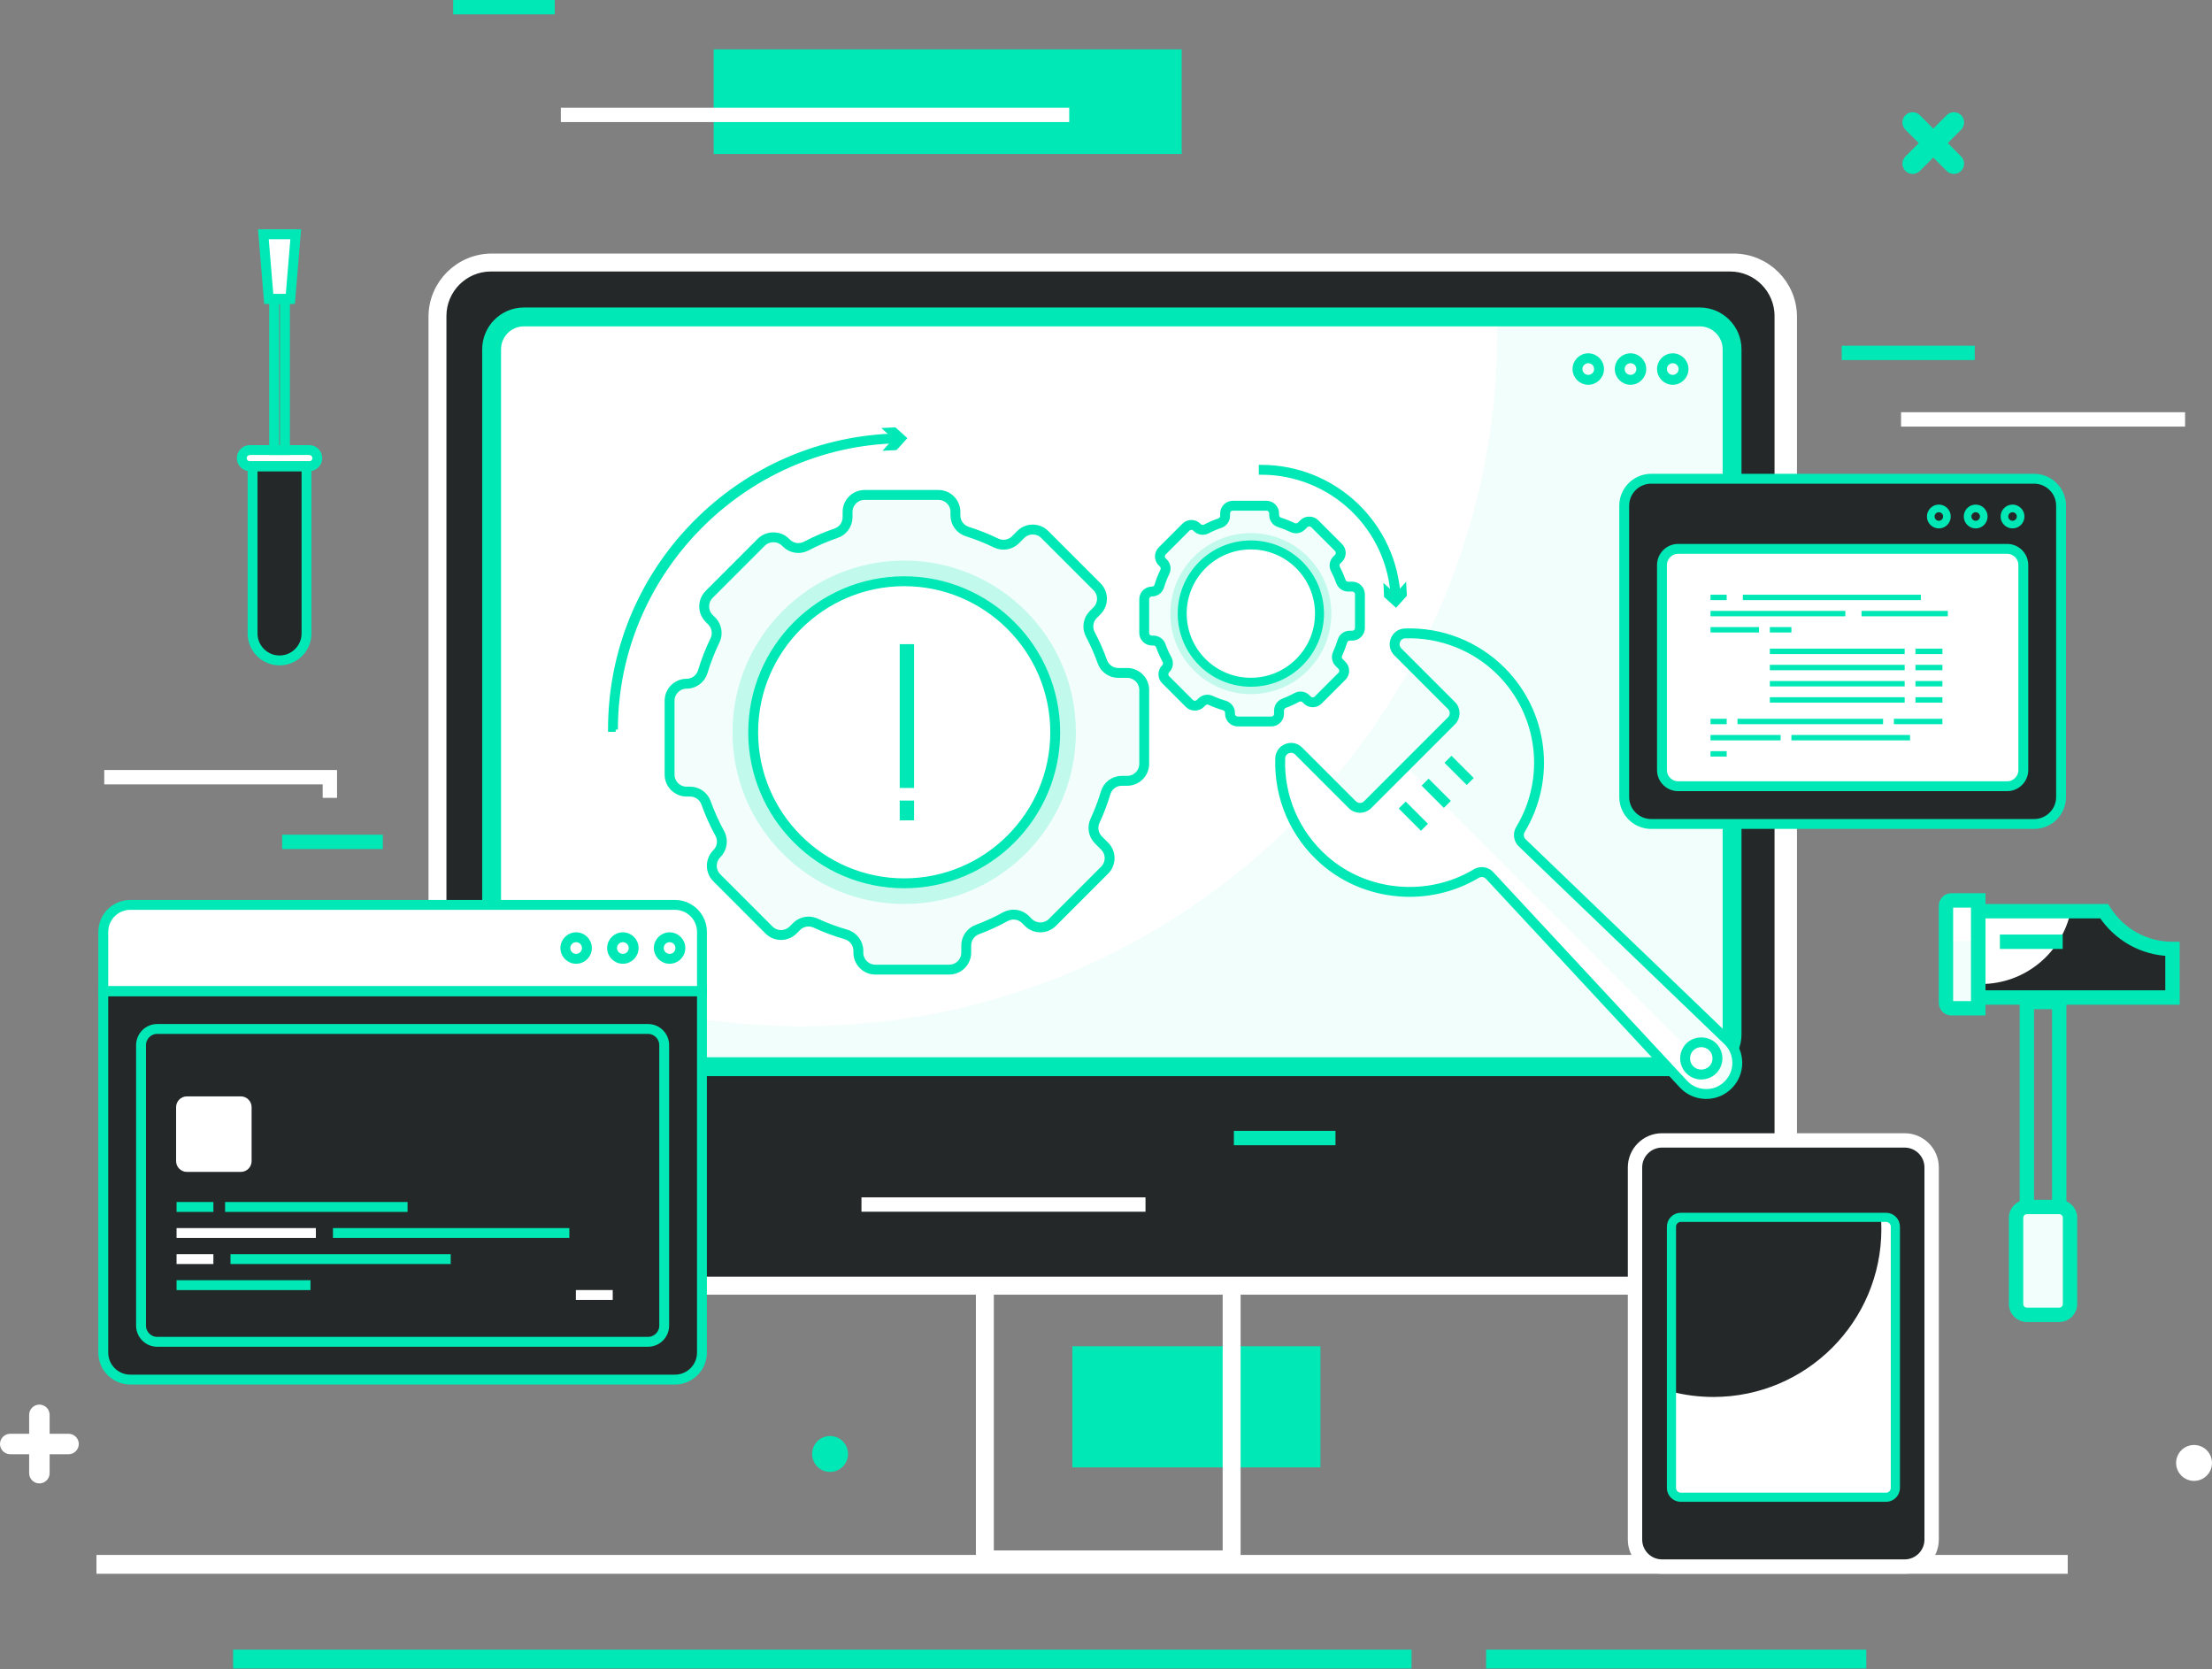 <?xml version="1.0" encoding="UTF-8"?>
<svg width="493px" height="372px" viewBox="0 0 493 372" version="1.1" xmlns="http://www.w3.org/2000/svg" xmlns:xlink="http://www.w3.org/1999/xlink">
    <rect x="0" y="0" width="493" height="372" fill="#808080" stroke="none"/>
    <!-- Generator: Sketch 57.1 (83088) - https://sketch.com -->
    <title>visual-maintain</title>
    <defs>
		<style>

        @keyframes spin1 {
            from {
                transform: rotate(0deg);
                transform-origin: 41% 43.5%;
            }
            to {
                transform: rotate(360deg);
                transform-origin: 41% 43.5%;
            }
        }
        .spin1 {
            animation-name: spin1;
            animation-duration: 5s;
            animation-iteration-count: infinite;
            animation-timing-function: linear;
        }
        @keyframes spin2 {
            from {
                transform: rotate(0deg);
                transform-origin: 56.5% 36.5%;
            }
            to {
                transform: rotate(-360deg);
                transform-origin: 56.5% 36.5%;
            }
        }
        .spin2 {
            animation-name: spin2;
            animation-duration: 5s;
            animation-iteration-count: infinite;
            animation-timing-function: linear;
        }
        @keyframes iconPC {
            0% {
                transform: translate(-10px,-10px);
            }
            50% {
                transform: translate(-10px,10px);
            }
            100% {
                transform: translate(-10px,-10px);
            }
        }
        .iconPC {
            animation-name: iconPC;
            animation-iteration-count: infinite;
            animation-duration: 5s;
        }

        @keyframes cl_red {
            0% {
                transform: translateX(10px) rotateY(0deg);
            }
            50% {
                transform: translateX(10px) rotateY(40deg);
            }
            100% {
                transform: translateX(10px) rotateY(0deg);
            }
        }
        @keyframes cl_green {
            0% {
                transform: translateX(10px) rotateY(0deg);
            }
            50% {
                transform: translateX(10px) rotateY(40deg);
            }
            100% {
                transform: translateX(10px) rotateY(0deg);
            }
        }
        @keyframes cl_blue {
            0% {
                transform: translateX(10px) rotateY(0deg);
            }
            50% {
                transform: translateX(10px) rotateY(40deg);
            }
            100% {
                transform: translateX(10px) rotateY(0deg);
            }
        }
        .code_ani .cls-23 {
            transform: translateX(10px) rotateY(0deg);
            animation-name: cl_red;
            animation-iteration-count: infinite;
            animation-duration: 8s;
        }
        .code_ani .cls-26 {
            transform: translateX(10px) rotateY(0deg);
            animation-name: cl_green;
            animation-iteration-count: infinite;
            animation-duration: 8s;
            animation-delay: 1.5s;
        }
        .code_ani .cls-20 {
            transform: translateX(10px) rotateY(0deg);
            animation-name: cl_blue;
            animation-iteration-count: infinite;
            animation-duration: 8s;
            animation-delay: 2.5s;
        }

        @keyframes cl_13 {
            0% {
                transform: translateX(15px) rotateY(-10deg);
            }
            50% {
                transform: translateX(15px) rotateY(20deg);
            }
            100% {
                transform: translateX(15px) rotateY(-10deg);
            }
        }
        @keyframes cl_16 {
            0% {
                transform: rotateY(-10deg);
            }
            50% {
                transform: rotateY(10deg);
            }
            100% {
                transform: rotateY(-10deg);
            }
        }
        @keyframes cl_10 {
            0% {
                transform: translateX(15px) rotateY(-10deg);
            }
            50% {
                transform: translateX(15px) rotateY(20deg);
            }
            100% {
                transform: translateX(15px) rotateY(-10deg);
            }
        }
        .code_ani .cls-13 {
            transform: translateX(15px) rotateY(-10deg);
            animation-name: cl_13;
            animation-iteration-count: infinite;
            animation-duration: 8s;
        }
        .code_ani .cls-16 {
            transform: rotateY(-10deg);
            animation-name: cl_16;
            animation-iteration-count: infinite;
            animation-duration: 8s;
            animation-delay: 1.5s;
        }
        .code_ani .cls-10 {
            transform: translateX(15px) rotateY(-10deg);
            animation-name: cl_10;
            animation-iteration-count: infinite;
            animation-duration: 8s;
            animation-delay: 2.5s;
        }
        @keyframes TomoPlus1 {
            0% {
                transform: translate(10px,20px);
            }
            50% {
                transform: translate(50px,0px);
            }
            100% {
                transform: translate(10px,20px);
            }
        }
        .plus1 {
            animation-name: TomoPlus1;
            animation-iteration-count: infinite;
            animation-duration: 6s;
        }
        @keyframes LeftToRight {
            0% {
                transform: translateX(-50px);
            }
            50% {
                transform: translateX(0px);
            }
            100% {
                transform: translateX(-50px);
            }
        }
        .left-to-right {
            animation-name: LeftToRight;
            animation-iteration-count: infinite;
            animation-duration: 4s;
        }
        .left-to-right2 {
            animation-name: LeftToRight;
            animation-iteration-count: infinite;
            animation-duration: 6s;
        }
        @keyframes RightToLeft {
            0% {
                transform: translateX(50px);
            }
            50% {
                transform: translateX(0px);
            }
            100% {
                transform: translateX(50px);
            }
        }
        .right-to-left {
            animation-name: RightToLeft;
            animation-iteration-count: infinite;
            animation-duration: 5s;
        }
    </style>
    </defs>
    <g id="Page-1" stroke="none" stroke-width="1" fill="none" fill-rule="evenodd">
        <g id="Maintenance-Copy" transform="translate(-824, -237)">
            <g id="visual-maintain" transform="translate(824, 238)">
                <polygon id="Clip-8" points="11 356.309 481 356.309 481 57 11 57"></polygon>
                <g class="left-to-right2">
                    <polygon id="Fill-9" fill="#00E8B5" points="239 326 294.294 326 294.294 299 239 299"></polygon>
                </g>
                <path d="M220,346 L274,346 L274,286 L220,286 L220,346 Z M219,347 L275,347 L275,285 L219,285 L219,347 Z" id="Fill-13" stroke="#FFFFFF" stroke-width="3" fill="#FFFFFF"></path>
                <path d="M386.038,285.99 L109.568,285.99 C102.957,285.99 97.547,280.581 97.547,273.969 L97.547,69.621 C97.547,63.01 102.957,57.601 109.568,57.601 L386.038,57.601 C392.65,57.601 398.059,63.01 398.059,69.621 L398.059,273.969 C398.059,280.581 392.65,285.99 386.038,285.99" id="Fill-1" fill="#242828"></path>
                <path d="M109.568,229.494 L109.568,76.834 C109.568,72.851 112.798,69.621 116.78,69.621 L378.826,69.621 C382.808,69.621 386.038,72.851 386.038,76.834 L386.038,229.494 C386.038,233.476 382.808,236.706 378.826,236.706 L116.78,236.706 C112.798,236.706 109.568,233.476 109.568,229.494" id="Fill-3" fill="#F2FEFB"></path>
                <path d="M109.568,76.834 L109.568,211.459 C130.379,221.841 153.848,227.691 178.685,227.691 C264.325,227.691 333.749,158.266 333.749,72.627 C333.749,71.622 333.73,70.622 333.712,69.621 L116.78,69.621 C112.798,69.621 109.568,72.851 109.568,76.834" id="Fill-5" fill="#FFFFFF"></path>
                <polygon id="Fill-10" stroke="#FFFFFF" stroke-width="3" fill="#FFFFFF" points="23 348.202 459.343 348.202 459.343 347 23 347"></polygon>
                <path d="M109.408,58 C103.118,58 98,63.119 98,69.41 L98,273.59 C98,279.881 103.118,285 109.408,285 L385.592,285 C391.882,285 397,279.881 397,273.59 L397,69.41 C397,63.119 391.882,58 385.592,58 L109.408,58 Z M386.367,286 L109.633,286 C102.667,286 97,280.353 97,273.411 L97,69.589 C97,62.647 102.667,57 109.633,57 L386.367,57 C393.333,57 399,62.647 399,69.589 L399,273.411 C399,280.353 393.333,286 386.367,286 L386.367,286 Z" id="Fill-11" stroke="#FFFFFF" stroke-width="3" fill="#FFFFFF"></path>
                <path d="M116.78,70.223 C113.135,70.223 110.169,73.188 110.169,76.834 L110.169,229.494 C110.169,233.138 113.135,236.105 116.78,236.105 L378.826,236.105 C382.471,236.105 385.437,233.138 385.437,229.494 L385.437,76.834 C385.437,73.188 382.471,70.223 378.826,70.223 L116.78,70.223 Z M378.826,237.307 L116.78,237.307 C112.472,237.307 108.967,233.802 108.967,229.494 L108.967,76.834 C108.967,72.526 112.472,69.02 116.78,69.02 L378.826,69.02 C383.134,69.02 386.639,72.526 386.639,76.834 L386.639,229.494 C386.639,233.802 383.134,237.307 378.826,237.307 L378.826,237.307 Z" id="Fill-12" stroke="#00E8B5" stroke-width="3" fill="#00E8B5"></path>
                <g class="spin1">
                    <path d="M255.015,169.212 L255.015,152.742 C255.015,150.652 253.32,148.957 251.23,148.957 L249.238,148.957 C247.65,148.957 246.226,147.966 245.693,146.471 C244.94,144.355 244.038,142.312 243.003,140.35 C242.232,138.888 242.507,137.097 243.674,135.929 L244.497,135.107 C245.975,133.628 245.975,131.231 244.497,129.753 L232.852,118.107 C231.372,116.629 228.977,116.629 227.497,118.107 L226.324,119.282 C225.181,120.425 223.444,120.706 221.99,120.001 C219.941,119.003 217.807,118.151 215.604,117.457 C214.024,116.961 212.944,115.509 212.944,113.852 L212.944,113.074 C212.944,110.984 211.249,109.289 209.158,109.289 L192.688,109.289 C190.598,109.289 188.903,110.984 188.903,113.074 L188.903,114.254 C188.903,115.872 187.873,117.303 186.341,117.826 C184.043,118.61 181.824,119.565 179.702,120.681 C178.232,121.454 176.438,121.192 175.263,120.017 L175.053,119.807 C173.574,118.329 171.177,118.329 169.699,119.807 L158.054,131.454 C156.575,132.931 156.575,135.329 158.054,136.806 L158.629,137.383 C159.769,138.522 160.057,140.255 159.352,141.703 C158.271,143.93 157.36,146.254 156.636,148.661 C156.157,150.261 154.691,151.361 153.021,151.361 C150.93,151.361 149.235,153.056 149.235,155.146 L149.235,171.616 C149.235,173.707 150.93,175.402 153.021,175.402 L153.809,175.402 C155.405,175.402 156.826,176.404 157.362,177.908 C158.204,180.27 159.228,182.544 160.42,184.714 C161.232,186.192 160.982,188.022 159.789,189.214 L159.753,189.252 C158.276,190.73 158.276,193.127 159.753,194.606 L171.399,206.251 C172.878,207.728 175.274,207.728 176.753,206.251 L177.54,205.465 C178.661,204.342 180.361,204.044 181.8,204.712 C183.967,205.717 186.223,206.56 188.554,207.228 C190.179,207.695 191.307,209.171 191.307,210.861 L191.307,211.284 C191.307,213.374 193.002,215.069 195.092,215.069 L211.563,215.069 C213.653,215.069 215.348,213.374 215.348,211.284 L215.348,209.685 C215.348,208.106 216.332,206.697 217.814,206.146 C219.973,205.345 222.054,204.388 224.049,203.29 C225.532,202.475 227.366,202.719 228.562,203.915 L229.198,204.551 C230.676,206.029 233.072,206.029 234.552,204.551 L246.197,192.905 C247.676,191.426 247.676,189.029 246.197,187.552 L244.809,186.164 C243.693,185.047 243.382,183.357 244.047,181.926 C244.979,179.917 245.773,177.831 246.418,175.679 C246.894,174.085 248.363,172.998 250.028,172.998 L251.23,172.998 C253.32,172.998 255.015,171.303 255.015,169.212" id="Fill-14" fill="#00E8B5" opacity="0.05"></path>
                    <path d="M163.261,162.179 C163.261,141.047 180.392,123.916 201.524,123.916 C222.657,123.916 239.788,141.047 239.788,162.179 C239.788,183.312 222.657,200.442 201.524,200.442 C180.392,200.442 163.261,183.312 163.261,162.179" id="Fill-15" fill="#C1F9EC"></path>
                    <path d="M167.867,162.179 C167.867,143.591 182.936,128.522 201.524,128.522 C220.113,128.522 235.182,143.591 235.182,162.179 C235.182,180.767 220.113,195.836 201.524,195.836 C182.936,195.836 167.867,180.767 167.867,162.179" id="Fill-16" fill="#FFFFFF"></path>
                    <path d="M201.524,129.123 C183.298,129.123 168.468,143.951 168.468,162.179 C168.468,180.407 183.298,195.235 201.524,195.235 C219.751,195.235 234.581,180.407 234.581,162.179 C234.581,143.951 219.751,129.123 201.524,129.123 M201.524,196.437 C182.634,196.437 167.266,181.069 167.266,162.179 C167.266,143.289 182.634,127.921 201.524,127.921 C220.414,127.921 235.783,143.289 235.783,162.179 C235.783,181.069 220.414,196.437 201.524,196.437" id="Fill-17" stroke="#00E8B5" fill="#00E8B5"></path>
                    <path d="M180.214,203.762 C180.838,203.762 181.465,203.893 182.053,204.167 C184.196,205.16 186.439,205.996 188.72,206.651 C190.597,207.189 191.909,208.92 191.909,210.86 L191.909,211.283 C191.909,213.04 193.337,214.468 195.093,214.468 L211.562,214.468 C213.318,214.468 214.747,213.04 214.747,211.283 L214.747,209.686 C214.747,207.867 215.895,206.218 217.605,205.583 C219.712,204.8 221.783,203.851 223.76,202.763 C225.497,201.809 227.598,202.103 228.987,203.489 L229.623,204.126 C230.866,205.368 232.884,205.368 234.127,204.126 L245.772,192.48 C247.014,191.238 247.014,189.217 245.772,187.977 L244.384,186.587 C243.092,185.295 242.737,183.319 243.502,181.673 C244.424,179.688 245.211,177.613 245.843,175.507 C246.398,173.646 248.08,172.396 250.027,172.396 L251.23,172.396 C252.986,172.396 254.415,170.968 254.415,169.212 L254.415,152.741 C254.415,150.986 252.986,149.557 251.23,149.557 L249.239,149.557 C247.395,149.557 245.742,148.397 245.128,146.671 C244.393,144.611 243.498,142.578 242.471,140.63 C241.573,138.927 241.886,136.868 243.249,135.504 L244.073,134.682 C245.313,133.44 245.313,131.42 244.073,130.178 L232.427,118.532 C231.184,117.291 229.165,117.292 227.922,118.532 L226.749,119.707 C225.428,121.024 223.408,121.357 221.728,120.541 C219.7,119.554 217.578,118.709 215.423,118.031 C213.581,117.451 212.343,115.771 212.343,113.852 L212.343,113.074 C212.343,111.319 210.914,109.89 209.158,109.89 L192.689,109.89 C190.932,109.89 189.504,111.319 189.504,113.074 L189.504,114.253 C189.504,116.125 188.311,117.79 186.535,118.394 C184.282,119.163 182.077,120.112 179.982,121.213 C178.271,122.114 176.203,121.807 174.838,120.442 L174.628,120.232 C173.426,119.028 171.326,119.029 170.124,120.232 L158.478,131.879 C157.237,133.119 157.237,135.14 158.478,136.382 L159.054,136.957 C160.372,138.276 160.708,140.288 159.893,141.966 C158.82,144.173 157.918,146.485 157.211,148.835 C156.65,150.705 154.966,151.961 153.021,151.961 C151.265,151.961 149.837,153.391 149.837,155.145 L149.837,171.616 C149.837,173.372 151.265,174.8 153.021,174.8 L153.808,174.8 C155.654,174.8 157.309,175.969 157.928,177.707 C158.751,180.015 159.766,182.276 160.947,184.425 C161.883,186.128 161.582,188.273 160.214,189.639 C158.938,190.917 158.938,192.939 160.178,194.18 L171.825,205.826 C173.068,207.067 175.087,207.064 176.329,205.826 L177.115,205.039 C177.95,204.203 179.075,203.762 180.214,203.762 M211.562,215.67 L195.093,215.67 C192.673,215.67 190.706,213.703 190.706,211.283 L190.706,210.86 C190.706,209.453 189.753,208.197 188.389,207.806 C186.049,207.135 183.745,206.277 181.547,205.256 C180.339,204.699 178.901,204.951 177.965,205.889 L177.179,206.676 C175.469,208.385 172.685,208.385 170.974,206.676 L159.328,195.029 C157.619,193.319 157.619,190.537 159.328,188.827 C160.372,187.782 160.584,186.262 159.893,185.004 C158.683,182.799 157.641,180.479 156.797,178.111 C156.347,176.85 155.146,176.002 153.808,176.002 L153.021,176.002 C150.601,176.002 148.635,174.036 148.635,171.616 L148.635,155.145 C148.635,152.727 150.601,150.759 153.021,150.759 C154.432,150.759 155.652,149.847 156.061,148.489 C156.786,146.077 157.712,143.706 158.813,141.441 C159.404,140.223 159.16,138.763 158.204,137.807 L157.629,137.231 C155.918,135.521 155.918,132.739 157.629,131.029 L169.274,119.382 C170.932,117.725 173.82,117.725 175.478,119.382 L175.688,119.593 C176.677,120.581 178.175,120.805 179.423,120.149 C181.572,119.019 183.836,118.046 186.148,117.257 C187.436,116.817 188.302,115.61 188.302,114.253 L188.302,113.074 C188.302,110.655 190.269,108.688 192.689,108.688 L209.158,108.688 C211.578,108.688 213.545,110.655 213.545,113.074 L213.545,113.852 C213.545,115.244 214.446,116.462 215.785,116.884 C217.997,117.58 220.172,118.447 222.254,119.459 C223.478,120.053 224.942,119.813 225.899,118.857 L227.072,117.683 C228.781,115.972 231.565,115.972 233.277,117.683 L244.922,129.328 C246.632,131.038 246.632,133.821 244.922,135.532 L244.099,136.354 C243.111,137.343 242.884,138.836 243.535,140.069 C244.589,142.067 245.505,144.153 246.259,146.267 C246.704,147.516 247.902,148.355 249.239,148.355 L251.23,148.355 C253.649,148.355 255.617,150.323 255.617,152.741 L255.617,169.212 C255.617,171.632 253.649,173.598 251.23,173.598 L250.027,173.598 C248.615,173.598 247.397,174.504 246.995,175.852 C246.347,178.013 245.539,180.142 244.592,182.178 C244.039,183.371 244.297,184.801 245.234,185.738 L246.622,187.127 C248.333,188.836 248.333,191.619 246.622,193.33 L234.977,204.976 C233.267,206.686 230.482,206.686 228.773,204.976 L228.137,204.339 C227.128,203.332 225.602,203.12 224.34,203.818 C222.311,204.934 220.185,205.907 218.023,206.71 C216.782,207.171 215.949,208.367 215.949,209.686 L215.949,211.283 C215.949,213.703 213.982,215.67 211.562,215.67" id="Fill-18" stroke="#00E8B5" fill="#00E8B5"></path>
                </g>
                <g class="spin2">
                    <path d="M303.097,138.931 L303.097,131.444 C303.097,130.494 302.327,129.723 301.376,129.723 L300.471,129.723 C299.749,129.723 299.103,129.274 298.86,128.594 C298.517,127.633 298.109,126.704 297.637,125.812 C297.286,125.147 297.412,124.333 297.943,123.802 L298.315,123.428 C298.989,122.756 298.989,121.667 298.315,120.995 L293.023,115.702 C292.351,115.03 291.261,115.03 290.59,115.702 L290.055,116.235 C289.536,116.755 288.747,116.883 288.086,116.562 C287.154,116.109 286.186,115.721 285.183,115.406 C284.464,115.18 283.974,114.52 283.974,113.767 L283.974,113.413 C283.974,112.463 283.203,111.693 282.253,111.693 L274.767,111.693 C273.817,111.693 273.046,112.463 273.046,113.413 L273.046,113.95 C273.046,114.685 272.577,115.336 271.881,115.573 C270.837,115.93 269.828,116.365 268.864,116.871 C268.196,117.222 267.38,117.103 266.847,116.569 L266.751,116.474 C266.079,115.803 264.99,115.803 264.317,116.474 L259.023,121.768 C258.351,122.44 258.351,123.529 259.023,124.201 L259.286,124.463 C259.803,124.981 259.934,125.769 259.614,126.427 C259.122,127.438 258.708,128.496 258.38,129.59 C258.161,130.317 257.495,130.817 256.737,130.817 C255.786,130.817 255.015,131.587 255.015,132.537 L255.015,140.024 C255.015,140.975 255.786,141.744 256.737,141.744 L257.094,141.744 C257.82,141.744 258.465,142.201 258.709,142.883 C259.091,143.958 259.557,144.992 260.099,145.977 C260.468,146.649 260.355,147.481 259.813,148.022 L259.797,148.04 C259.124,148.712 259.124,149.801 259.797,150.473 L265.09,155.767 C265.762,156.439 266.852,156.439 267.523,155.767 L267.881,155.409 C268.391,154.899 269.163,154.763 269.817,155.067 C270.803,155.524 271.827,155.908 272.887,156.211 C273.627,156.423 274.139,157.093 274.139,157.862 L274.139,158.054 C274.139,159.005 274.909,159.775 275.86,159.775 L283.345,159.775 C284.296,159.775 285.066,159.005 285.066,158.054 L285.066,157.328 C285.066,156.61 285.514,155.97 286.188,155.719 C287.169,155.356 288.115,154.92 289.021,154.421 C289.696,154.05 290.53,154.161 291.073,154.706 L291.362,154.994 C292.034,155.666 293.123,155.666 293.796,154.994 L299.09,149.7 C299.762,149.028 299.762,147.939 299.09,147.267 L298.458,146.636 C297.951,146.129 297.809,145.36 298.112,144.711 C298.535,143.797 298.896,142.849 299.189,141.87 C299.407,141.146 300.073,140.651 300.83,140.651 L301.376,140.651 C302.327,140.651 303.097,139.882 303.097,138.931" id="Fill-19" fill="#F2FEFB"></path>
                    <path d="M260.845,135.734 C260.845,125.827 268.876,117.796 278.783,117.796 C288.69,117.796 296.721,125.827 296.721,135.734 C296.721,145.641 288.69,153.672 278.783,153.672 C268.876,153.672 260.845,145.641 260.845,135.734" id="Fill-20" fill="#C1F9EC"></path>
                    <path d="M263.485,135.734 C263.485,127.285 270.333,120.434 278.783,120.434 C287.232,120.434 294.082,127.285 294.082,135.734 C294.082,144.183 287.232,151.034 278.783,151.034 C270.333,151.034 263.485,144.183 263.485,135.734" id="Fill-21" stroke="#00E8B5" stroke-width="2" fill="#FFFFFF"></path>
                    <path d="M278.783,121.036 C270.679,121.036 264.085,127.63 264.085,135.734 C264.085,143.838 270.679,150.431 278.783,150.431 C286.887,150.431 293.481,143.838 293.481,135.734 C293.481,127.63 286.887,121.036 278.783,121.036 M278.783,151.633 C270.016,151.633 262.883,144.502 262.883,135.734 C262.883,126.967 270.016,119.834 278.783,119.834 C287.551,119.834 294.683,126.967 294.683,135.734 C294.683,144.502 287.551,151.633 278.783,151.633" id="Fill-22" fill="#00E8B5"></path>
                    <path d="M269.097,154.308 C269.426,154.308 269.759,154.377 270.071,154.522 C271.031,154.968 272.035,155.341 273.053,155.634 C274.046,155.917 274.739,156.834 274.739,157.862 L274.739,158.054 C274.739,158.672 275.242,159.174 275.86,159.174 L283.346,159.174 C283.963,159.174 284.465,158.672 284.465,158.054 L284.465,157.328 C284.465,156.366 285.073,155.493 285.979,155.156 C286.92,154.807 287.847,154.382 288.731,153.894 C289.635,153.398 290.772,153.556 291.498,154.28 L291.787,154.57 C292.223,155.006 292.934,155.006 293.37,154.569 L298.665,149.275 C299.1,148.838 299.101,148.128 298.665,147.693 L298.033,147.061 C297.348,146.375 297.16,145.328 297.568,144.456 C297.977,143.57 298.33,142.642 298.615,141.698 C298.909,140.713 299.8,140.05 300.83,140.05 L301.377,140.05 C301.993,140.05 302.496,139.549 302.496,138.931 L302.496,131.444 C302.496,130.827 301.993,130.324 301.377,130.324 L300.472,130.324 C299.496,130.324 298.621,129.71 298.294,128.795 C297.965,127.873 297.566,126.964 297.106,126.092 C296.629,125.191 296.795,124.099 297.518,123.378 L297.891,123.004 C298.102,122.791 298.22,122.51 298.22,122.212 C298.22,121.913 298.102,121.631 297.891,121.42 L292.598,116.126 C292.175,115.704 291.437,115.704 291.014,116.126 L290.48,116.661 C289.783,117.358 288.716,117.537 287.823,117.102 C286.916,116.661 285.967,116.283 285.001,115.979 C284.028,115.672 283.373,114.783 283.373,113.767 L283.373,113.413 C283.373,112.796 282.87,112.294 282.252,112.294 L274.767,112.294 C274.149,112.294 273.647,112.796 273.647,113.413 L273.647,113.949 C273.647,114.941 273.016,115.822 272.076,116.143 C271.067,116.486 270.08,116.911 269.143,117.404 C268.236,117.88 267.144,117.716 266.421,116.995 L266.325,116.899 C265.886,116.461 265.176,116.464 264.742,116.899 L259.448,122.193 C259.012,122.629 259.011,123.339 259.448,123.776 L259.71,124.038 C260.407,124.735 260.587,125.8 260.156,126.689 C259.677,127.672 259.273,128.705 258.954,129.763 C258.657,130.752 257.767,131.418 256.736,131.418 C256.119,131.418 255.616,131.92 255.616,132.537 L255.616,140.024 C255.616,140.642 256.119,141.143 256.736,141.143 L257.095,141.143 C258.07,141.143 258.947,141.761 259.275,142.681 C259.645,143.719 260.1,144.731 260.626,145.688 C261.12,146.591 260.96,147.725 260.238,148.448 C260.01,148.676 259.893,148.957 259.893,149.257 C259.893,149.555 260.01,149.836 260.221,150.049 L265.515,155.341 C265.937,155.765 266.675,155.765 267.098,155.341 L267.456,154.983 C267.899,154.542 268.494,154.308 269.097,154.308 M283.346,160.376 L275.86,160.376 C274.58,160.376 273.537,159.335 273.537,158.054 L273.537,157.862 C273.537,157.368 273.202,156.927 272.722,156.789 C271.644,156.48 270.582,156.084 269.566,155.612 C269.143,155.416 268.637,155.505 268.306,155.834 L267.948,156.191 C267.072,157.069 265.543,157.069 264.664,156.191 L259.371,150.899 C258.933,150.46 258.691,149.877 258.691,149.257 C258.691,148.636 258.933,148.053 259.371,147.615 C259.742,147.244 259.815,146.71 259.572,146.266 C259.016,145.254 258.535,144.183 258.144,143.085 C257.985,142.643 257.563,142.345 257.095,142.345 L256.736,142.345 C255.455,142.345 254.414,141.304 254.414,140.024 L254.414,132.537 C254.414,131.257 255.455,130.216 256.736,130.216 C257.232,130.216 257.66,129.894 257.804,129.417 C258.14,128.298 258.567,127.204 259.074,126.163 C259.281,125.736 259.196,125.223 258.86,124.888 L258.598,124.627 C257.693,123.722 257.693,122.249 258.598,121.343 L263.892,116.049 C264.8,115.143 266.272,115.145 267.175,116.049 L267.271,116.145 C267.619,116.493 268.144,116.571 268.584,116.34 C269.575,115.818 270.62,115.369 271.687,115.004 C272.141,114.851 272.445,114.426 272.445,113.949 L272.445,113.413 C272.445,112.134 273.486,111.092 274.767,111.092 L282.252,111.092 C283.534,111.092 284.575,112.134 284.575,113.413 L284.575,113.767 C284.575,114.257 284.892,114.685 285.363,114.832 C286.385,115.155 287.389,115.554 288.349,116.021 C288.782,116.233 289.296,116.145 289.63,115.811 L290.164,115.276 C291.04,114.4 292.569,114.4 293.448,115.276 L298.741,120.57 C299.179,121.009 299.422,121.592 299.422,122.212 C299.422,122.832 299.179,123.415 298.741,123.854 L298.368,124.228 C298.021,124.575 297.94,125.098 298.17,125.532 C298.657,126.454 299.079,127.415 299.425,128.392 C299.581,128.829 300.002,129.122 300.472,129.122 L301.377,129.122 C302.657,129.122 303.698,130.165 303.698,131.444 L303.698,138.931 C303.698,140.211 302.657,141.252 301.377,141.252 L300.83,141.252 C300.335,141.252 299.907,141.57 299.765,142.043 C299.466,143.042 299.092,144.024 298.657,144.963 C298.463,145.38 298.553,145.881 298.883,146.211 L299.515,146.843 C300.42,147.747 300.42,149.219 299.515,150.126 L294.22,155.42 C293.313,156.326 291.84,156.324 290.937,155.42 L290.649,155.13 C290.294,154.775 289.754,154.703 289.311,154.947 C288.374,155.463 287.395,155.912 286.397,156.283 C285.961,156.445 285.667,156.864 285.667,157.328 L285.667,158.054 C285.667,159.335 284.626,160.376 283.346,160.376" id="Fill-23" stroke="#00E8B5" fill="#00E8B5"></path>
                </g>
                <path d="M137.215,161.578 L136.013,161.578 C136.013,144.32 142.666,128.031 154.748,115.712 C166.812,103.41 182.931,96.438 200.138,96.081 L200.164,97.283 C165.453,98.003 137.215,126.846 137.215,161.578" id="Fill-24" stroke="#00E8B5" fill="#00E8B5"></path>
                <polygon id="Fill-25" stroke="#00E8B5" fill="#00E8B5" points="197.864 98.893 199.797 96.754 197.657 94.822 199.387 94.735 201.524 96.668 199.592 98.806"></polygon>
                <path d="M310.477,132.387 C309.767,116.628 296.843,104.284 281.056,104.284 L281.056,103.082 C297.488,103.082 310.939,115.931 311.677,132.333 L310.477,132.387 Z" id="Fill-26" stroke="#00E8B5" fill="#00E8B5"></path>
                <polygon id="Fill-27" stroke="#00E8B5" fill="#00E8B5" points="308.882 130.073 311.02 132.007 312.953 129.868 313.04 131.596 311.108 133.734 308.969 131.801"></polygon>
                <path d="M313.138,140.15 C311.045,140.223 310.056,142.779 311.537,144.26 L323.501,156.224 C324.44,157.163 324.44,158.684 323.501,159.624 L304.801,178.323 C303.862,179.262 302.342,179.262 301.402,178.323 L289.439,166.361 C287.95,164.87 285.399,165.882 285.327,167.987 C285.042,176.287 288.316,184.686 295.162,190.694 C304.638,199.011 318.495,199.988 329.022,193.672 C329.988,193.094 331.222,193.267 331.994,194.086 L375.186,240.57 C377.86,243.449 382.388,243.532 385.167,240.753 C387.913,238.009 387.868,233.544 385.07,230.853 L339.276,186.827 C338.457,186.056 338.28,184.821 338.86,183.859 C345.554,172.768 344.122,158.146 334.551,148.574 C328.659,142.683 320.856,139.877 313.138,140.15" id="Fill-28" fill="#FFFFFF"></path>
                <path d="M313.138,140.15 C311.045,140.223 310.056,142.779 311.537,144.26 L323.501,156.224 C324.44,157.163 324.44,158.684 323.501,159.624 L313.302,169.824 L384.676,241.198 C384.844,241.057 385.009,240.912 385.167,240.753 C387.913,238.009 387.868,233.544 385.07,230.853 L339.276,186.827 C338.457,186.056 338.28,184.821 338.86,183.859 C345.554,172.768 344.122,158.146 334.551,148.574 C328.659,142.683 320.856,139.877 313.138,140.15" id="Fill-29" fill="#F2FEFB"></path>
                <path d="M376.625,237.397 C375.216,235.989 375.216,233.706 376.625,232.297 C378.033,230.888 380.315,230.888 381.724,232.297 C383.133,233.706 383.133,235.989 381.724,237.397 C380.315,238.805 378.033,238.805 376.625,237.397" id="Fill-30" fill="#FFFFFF"></path>
                <path d="M379.175,231.841 C378.372,231.841 377.617,232.154 377.049,232.721 C375.879,233.893 375.879,235.801 377.049,236.973 C378.219,238.142 380.125,238.145 381.3,236.973 C382.471,235.801 382.471,233.893 381.3,232.721 C380.731,232.154 379.976,231.841 379.175,231.841 M379.175,239.052 C378.098,239.052 377.019,238.641 376.2,237.823 C374.559,236.181 374.559,233.513 376.2,231.871 C377.788,230.283 380.559,230.282 382.15,231.871 C383.791,233.513 383.791,236.181 382.15,237.823 C381.329,238.641 380.252,239.052 379.175,239.052" id="Fill-31" stroke="#00E8B5" fill="#00E8B5"></path>
                <path d="M330.256,192.727 C331.056,192.727 331.844,193.051 332.432,193.674 L375.626,240.161 C376.807,241.434 378.413,242.15 380.148,242.183 C381.923,242.229 383.516,241.555 384.742,240.329 C385.955,239.117 386.614,237.505 386.597,235.791 C386.58,234.075 385.89,232.475 384.653,231.286 L338.859,187.26 C337.843,186.304 337.626,184.742 338.346,183.548 C345.066,172.412 343.332,158.205 334.126,149 C328.608,143.481 320.952,140.482 313.159,140.75 C312.428,140.777 311.831,141.201 311.56,141.887 C311.349,142.424 311.344,143.217 311.962,143.835 L323.926,155.799 C325.098,156.971 325.098,158.877 323.926,160.049 L305.227,178.748 C304.054,179.92 302.147,179.918 300.978,178.748 L289.014,166.785 C288.398,166.169 287.608,166.172 287.075,166.384 C286.54,166.594 285.957,167.133 285.928,168.008 C285.636,176.51 289.146,184.613 295.559,190.242 C304.643,198.218 318.279,199.416 328.714,193.157 C329.196,192.867 329.729,192.727 330.256,192.727 M380.269,243.386 C380.221,243.386 380.173,243.386 380.126,243.385 C378.062,243.346 376.151,242.491 374.746,240.979 L331.553,194.495 C330.973,193.88 330.06,193.753 329.33,194.188 C318.455,200.714 304.239,199.462 294.765,191.146 C288.081,185.278 284.422,176.83 284.726,167.967 C284.768,166.748 285.499,165.713 286.634,165.265 C287.768,164.816 289.006,165.075 289.864,165.936 L301.827,177.898 C302.529,178.602 303.675,178.602 304.377,177.898 L323.076,159.199 C323.417,158.859 323.605,158.406 323.605,157.924 C323.605,157.442 323.417,156.99 323.076,156.649 L311.112,144.685 C310.25,143.824 309.995,142.583 310.443,141.446 C310.886,140.319 311.91,139.592 313.117,139.549 C321.266,139.253 329.224,142.397 334.976,148.15 C344.573,157.746 346.381,172.559 339.375,184.169 C338.945,184.881 339.078,185.815 339.688,186.39 L385.486,230.419 C386.958,231.835 387.779,233.738 387.799,235.779 C387.818,237.819 387.034,239.736 385.592,241.179 C384.166,242.604 382.28,243.386 380.269,243.386" id="Fill-32" stroke="#00E8B5" fill="#00E8B5"></path>
                <polygon id="Fill-33" stroke="#00E8B5" fill="#00E8B5" points="321.802 178.323 317.551 174.074 318.401 173.224 322.651 177.474"></polygon>
                <polygon id="Fill-34" stroke="#00E8B5" fill="#00E8B5" points="326.901 173.223 322.652 168.974 323.502 168.124 327.751 172.374"></polygon>
                <polygon id="Fill-35" stroke="#00E8B5" fill="#00E8B5" points="316.701 183.423 312.452 179.174 313.302 178.324 317.551 182.573"></polygon>
                <path d="M372.816,79.435 C371.822,79.435 371.013,80.244 371.013,81.238 C371.013,82.232 371.822,83.041 372.816,83.041 C373.81,83.041 374.619,82.232 374.619,81.238 C374.619,80.244 373.81,79.435 372.816,79.435 M372.816,84.243 C371.158,84.243 369.811,82.894 369.811,81.238 C369.811,79.581 371.158,78.233 372.816,78.233 C374.473,78.233 375.821,79.581 375.821,81.238 C375.821,82.894 374.473,84.243 372.816,84.243" id="Fill-36" stroke="#00E8B5" fill="#00E8B5"></path>
                <path d="M363.402,79.435 C362.407,79.435 361.598,80.244 361.598,81.238 C361.598,82.232 362.407,83.041 363.402,83.041 C364.396,83.041 365.205,82.232 365.205,81.238 C365.205,80.244 364.396,79.435 363.402,79.435 M363.402,84.243 C361.744,84.243 360.396,82.894 360.396,81.238 C360.396,79.581 361.744,78.233 363.402,78.233 C365.059,78.233 366.407,79.581 366.407,81.238 C366.407,82.894 365.059,84.243 363.402,84.243" id="Fill-37" stroke="#00E8B5" fill="#00E8B5"></path>
                <path d="M353.987,79.435 C352.993,79.435 352.184,80.244 352.184,81.238 C352.184,82.232 352.993,83.041 353.987,83.041 C354.981,83.041 355.79,82.232 355.79,81.238 C355.79,80.244 354.981,79.435 353.987,79.435 M353.987,84.243 C352.33,84.243 350.982,82.894 350.982,81.238 C350.982,79.581 352.33,78.233 353.987,78.233 C355.645,78.233 356.992,79.581 356.992,81.238 C356.992,82.894 355.645,84.243 353.987,84.243" id="Fill-38" stroke="#00E8B5" fill="#00E8B5"></path>
                <polygon id="Fill-39" stroke="#00E8B5" stroke-width="2" fill="#00E8B5" points="201.524 173.593 202.726 173.593 202.726 143.542 201.524 143.542"></polygon>
                <polygon id="Fill-40" stroke="#00E8B5" stroke-width="2" fill="#00E8B5" points="201.524 180.806 202.726 180.806 202.726 178.402 201.524 178.402"></polygon>
                <path d="M453.353,182.614 L368.008,182.614 C364.702,182.614 361.997,179.909 361.997,176.604 L361.997,111.693 C361.997,108.387 364.702,105.683 368.008,105.683 L453.353,105.683 C456.659,105.683 459.363,108.387 459.363,111.693 L459.363,176.604 C459.363,179.909 456.659,182.614 453.353,182.614" id="Fill-41" fill="#242828"></path>
                <path d="M370.412,170.593 L370.412,124.916 C370.412,122.924 372.026,121.309 374.018,121.309 L447.343,121.309 C449.335,121.309 450.949,122.924 450.949,124.916 L450.949,170.593 C450.949,172.585 449.335,174.199 447.343,174.199 L374.018,174.199 C372.026,174.199 370.412,172.585 370.412,170.593" id="Fill-42" fill="#FFFFFF"></path>
                <path d="M368.008,106.284 C365.025,106.284 362.598,108.711 362.598,111.693 L362.598,176.604 C362.598,179.586 365.025,182.013 368.008,182.013 L453.353,182.013 C456.335,182.013 458.762,179.586 458.762,176.604 L458.762,111.693 C458.762,108.711 456.335,106.284 453.353,106.284 L368.008,106.284 Z M453.353,183.215 L368.008,183.215 C364.363,183.215 361.396,180.249 361.396,176.604 L361.396,111.693 C361.396,108.047 364.363,105.082 368.008,105.082 L453.353,105.082 C456.998,105.082 459.964,108.047 459.964,111.693 L459.964,176.604 C459.964,180.249 456.998,183.215 453.353,183.215 L453.353,183.215 Z" id="Fill-44" stroke="#00E8B5" fill="#00E8B5"></path>
                <path d="M374.018,121.91 C372.36,121.91 371.013,123.259 371.013,124.916 L371.013,170.593 C371.013,172.25 372.36,173.598 374.018,173.598 L447.343,173.598 C449,173.598 450.348,172.25 450.348,170.593 L450.348,124.916 C450.348,123.259 449,121.91 447.343,121.91 L374.018,121.91 Z M447.343,174.801 L374.018,174.801 C371.698,174.801 369.811,172.913 369.811,170.593 L369.811,124.916 C369.811,122.596 371.698,120.708 374.018,120.708 L447.343,120.708 C449.663,120.708 451.55,122.596 451.55,124.916 L451.55,170.593 C451.55,172.913 449.663,174.801 447.343,174.801 L447.343,174.801 Z" id="Fill-45" stroke="#00E8B5" fill="#00E8B5"></path>
                <g class="code_ani">
                    <polygon id="Fill-46" class="cls-13" fill="#00E8B5" points="381.23 132.729 384.836 132.729 384.836 131.527 381.23 131.527"></polygon>
                    <polygon id="Fill-49" class="cls-13" fill="#00E8B5" points="388.442 132.729 428.11 132.729 428.11 131.527 388.442 131.527"></polygon>
                    <polygon id="Fill-50" class="cls-13" fill="#00E8B5" points="381.23 136.335 411.281 136.335 411.281 135.133 381.23 135.133"></polygon>
                    <polygon id="Fill-51" class="cls-13" fill="#00E8B5" points="414.887 136.335 434.12 136.335 434.12 135.133 414.887 135.133"></polygon>
                    <polygon id="Fill-52" class="cls-16" fill="#00E8B5" points="381.23 139.941 392.049 139.941 392.049 138.739 381.23 138.739"></polygon>
                    <polygon id="Fill-53" class="cls-16" fill="#00E8B5" points="394.453 139.941 399.261 139.941 399.261 138.739 394.453 138.739"></polygon>
                    <polygon id="Fill-54" class="cls-16" fill="#00E8B5" points="394.453 144.749 424.504 144.749 424.504 143.547 394.453 143.547"></polygon>
                    <polygon id="Fill-55" class="cls-16" fill="#00E8B5" points="426.908 144.749 432.918 144.749 432.918 143.547 426.908 143.547"></polygon>
                    <polygon id="Fill-56" class="cls-16" fill="#00E8B5" points="394.453 148.355 424.504 148.355 424.504 147.153 394.453 147.153"></polygon>
                    <polygon id="Fill-57" class="cls-16" fill="#00E8B5" points="426.908 148.355 432.918 148.355 432.918 147.153 426.908 147.153"></polygon>
                    <polygon id="Fill-58" class="cls-16" fill="#00E8B5" points="394.453 151.962 424.504 151.962 424.504 150.76 394.453 150.76"></polygon>
                    <polygon id="Fill-59" class="cls-16" fill="#00E8B5" points="426.908 151.962 432.918 151.962 432.918 150.76 426.908 150.76"></polygon>
                    <polygon id="Fill-47" class="cls-10" fill="#00E8B5" points="381.23 160.376 384.836 160.376 384.836 159.174 381.23 159.174"></polygon>
                    <polygon id="Fill-48" class="cls-10" fill="#00E8B5" points="381.23 167.588 384.836 167.588 384.836 166.386 381.23 166.386"></polygon>
                    <polygon id="Fill-60" class="cls-10" fill="#00E8B5" points="394.453 155.568 424.504 155.568 424.504 154.366 394.453 154.366"></polygon>
                    <polygon id="Fill-61" class="cls-10" fill="#00E8B5" points="426.908 155.568 432.918 155.568 432.918 154.366 426.908 154.366"></polygon>
                    <polygon id="Fill-62" class="cls-10" fill="#00E8B5" points="387.24 160.376 419.696 160.376 419.696 159.174 387.24 159.174"></polygon>
                    <polygon id="Fill-63" class="cls-10" fill="#00E8B5" points="422.1 160.376 432.918 160.376 432.918 159.174 422.1 159.174"></polygon>
                    <polygon id="Fill-64" class="cls-10" fill="#00E8B5" points="381.23 163.982 396.857 163.982 396.857 162.78 381.23 162.78"></polygon>
                    <polygon id="Fill-65" class="cls-10" fill="#00E8B5" points="399.261 163.982 425.706 163.982 425.706 162.78 399.261 162.78"></polygon>
                </g>
                <path d="M448.545,112.895 C447.881,112.895 447.343,113.435 447.343,114.097 C447.343,114.76 447.881,115.299 448.545,115.299 C449.208,115.299 449.747,114.76 449.747,114.097 C449.747,113.435 449.208,112.895 448.545,112.895 M448.545,116.501 C447.219,116.501 446.141,115.423 446.141,114.097 C446.141,112.771 447.219,111.693 448.545,111.693 C449.871,111.693 450.949,112.771 450.949,114.097 C450.949,115.423 449.871,116.501 448.545,116.501" id="Fill-66" stroke="#00E8B5" stroke-width="0.5" fill="#00E8B5"></path>
                <path d="M440.332,112.895 C439.669,112.895 439.13,113.435 439.13,114.097 C439.13,114.76 439.669,115.299 440.332,115.299 C440.996,115.299 441.535,114.76 441.535,114.097 C441.535,113.435 440.996,112.895 440.332,112.895 M440.332,116.501 C439.007,116.501 437.928,115.423 437.928,114.097 C437.928,112.771 439.007,111.693 440.332,111.693 C441.658,111.693 442.737,112.771 442.737,114.097 C442.737,115.423 441.658,116.501 440.332,116.501" id="Fill-67" stroke="#00E8B5" stroke-width="0.5" fill="#00E8B5"></path>
                <path d="M432.12,112.895 C431.457,112.895 430.918,113.435 430.918,114.097 C430.918,114.76 431.457,115.299 432.12,115.299 C432.784,115.299 433.322,114.76 433.322,114.097 C433.322,113.435 432.784,112.895 432.12,112.895 M432.12,116.501 C430.794,116.501 429.716,115.423 429.716,114.097 C429.716,112.771 430.794,111.693 432.12,111.693 C433.446,111.693 434.524,112.771 434.524,114.097 C434.524,115.423 433.446,116.501 432.12,116.501" id="Fill-68" stroke="#00E8B5" stroke-width="0.5" fill="#00E8B5"></path>
                <path d="M23.02,219.877 L23.02,300.414 C23.02,303.72 25.725,306.425 29.031,306.425 L150.437,306.425 C153.743,306.425 156.448,303.72 156.448,300.414 L156.448,219.877 L23.02,219.877 Z" id="Fill-69" fill="#242828"></path>
                <path d="M156.448,206.655 C156.448,203.349 153.743,200.645 150.437,200.645 L29.031,200.645 C25.725,200.645 23.02,203.349 23.02,206.655 L23.02,219.877 L156.448,219.877 L156.448,206.655 Z" id="Fill-70" fill="#FFFFFF"></path>
                <path d="M23.621,220.478 L23.621,300.414 C23.621,303.397 26.048,305.824 29.031,305.824 L150.437,305.824 C153.42,305.824 155.847,303.397 155.847,300.414 L155.847,220.478 L23.621,220.478 Z M150.437,307.026 L29.031,307.026 C25.385,307.026 22.419,304.059 22.419,300.414 L22.419,219.276 L157.049,219.276 L157.049,300.414 C157.049,304.059 154.082,307.026 150.437,307.026 L150.437,307.026 Z" id="Fill-71" stroke="#00E8B5" fill="#00E8B5"></path>
                <path d="M35.041,228.893 C33.385,228.893 32.036,230.24 32.036,231.898 L32.036,294.404 C32.036,296.062 33.385,297.409 35.041,297.409 L144.427,297.409 C146.085,297.409 147.432,296.062 147.432,294.404 L147.432,231.898 C147.432,230.24 146.085,228.893 144.427,228.893 L35.041,228.893 Z M144.427,298.611 L35.041,298.611 C32.721,298.611 30.834,296.724 30.834,294.404 L30.834,231.898 C30.834,229.578 32.721,227.691 35.041,227.691 L144.427,227.691 C146.747,227.691 148.634,229.578 148.634,231.898 L148.634,294.404 C148.634,296.724 146.747,298.611 144.427,298.611 L144.427,298.611 Z" id="Fill-73" stroke="#00E8B5" fill="#00E8B5"></path>
                <path d="M23.621,219.276 L155.847,219.276 L155.847,206.655 C155.847,203.672 153.42,201.246 150.437,201.246 L29.031,201.246 C26.048,201.246 23.621,203.672 23.621,206.655 L23.621,219.276 Z M157.049,220.478 L22.419,220.478 L22.419,206.655 C22.419,203.01 25.385,200.043 29.031,200.043 L150.437,200.043 C154.082,200.043 157.049,203.01 157.049,206.655 L157.049,220.478 Z" id="Fill-74" stroke="#00E8B5" fill="#00E8B5"></path>
                <path d="M146.831,210.261 C146.831,208.934 147.908,207.857 149.235,207.857 C150.562,207.857 151.639,208.934 151.639,210.261 C151.639,211.588 150.562,212.665 149.235,212.665 C147.908,212.665 146.831,211.588 146.831,210.261" id="Fill-75" fill="#FFFFFF"></path>
                <path d="M138.417,210.261 C138.417,208.934 139.494,207.857 140.821,207.857 C142.148,207.857 143.225,208.934 143.225,210.261 C143.225,211.588 142.148,212.665 140.821,212.665 C139.494,212.665 138.417,211.588 138.417,210.261" id="Fill-76" fill="#FFFFFF"></path>
                <path d="M130.003,210.261 C130.003,208.934 131.08,207.857 132.407,207.857 C133.734,207.857 134.811,208.934 134.811,210.261 C134.811,211.588 133.734,212.665 132.407,212.665 C131.08,212.665 130.003,211.588 130.003,210.261" id="Fill-77" fill="#FFFFFF"></path>
                <path d="M149.235,208.458 C148.241,208.458 147.432,209.267 147.432,210.261 C147.432,211.255 148.241,212.064 149.235,212.064 C150.229,212.064 151.038,211.255 151.038,210.261 C151.038,209.267 150.229,208.458 149.235,208.458 M149.235,213.266 C147.578,213.266 146.23,211.918 146.23,210.261 C146.23,208.603 147.578,207.256 149.235,207.256 C150.893,207.256 152.24,208.603 152.24,210.261 C152.24,211.918 150.893,213.266 149.235,213.266" id="Fill-78" stroke="#00E8B5" fill="#00E8B5"></path>
                <path d="M138.821,208.458 C137.827,208.458 137.018,209.267 137.018,210.261 C137.018,211.255 137.827,212.064 138.821,212.064 C139.815,212.064 140.624,211.255 140.624,210.261 C140.624,209.267 139.815,208.458 138.821,208.458 M138.821,213.266 C137.163,213.266 135.816,211.918 135.816,210.261 C135.816,208.603 137.163,207.256 138.821,207.256 C140.479,207.256 141.826,208.603 141.826,210.261 C141.826,211.918 140.479,213.266 138.821,213.266" id="Fill-79" stroke="#00E8B5" fill="#00E8B5"></path>
                <path d="M128.407,208.458 C127.413,208.458 126.604,209.267 126.604,210.261 C126.604,211.255 127.413,212.064 128.407,212.064 C129.401,212.064 130.21,211.255 130.21,210.261 C130.21,209.267 129.401,208.458 128.407,208.458 M128.407,213.266 C126.749,213.266 125.402,211.918 125.402,210.261 C125.402,208.603 126.749,207.256 128.407,207.256 C130.064,207.256 131.412,208.603 131.412,210.261 C131.412,211.918 130.064,213.266 128.407,213.266" id="Fill-80" stroke="#00E8B5" fill="#00E8B5"></path>
                <g class="code_ani">
                    <polygon id="Fill-81" class="cls-23" stroke="#00E8B5" fill="#00E8B5" points="39.849 268.56 47.061 268.56 47.061 267.358 39.849 267.358"></polygon>
                    <polygon id="Fill-82" class="cls-23" stroke="#00E8B5" fill="#00E8B5" points="50.668 268.56 90.335 268.56 90.335 267.358 50.668 267.358"></polygon>
                    <polygon id="Fill-83" class="cls-23" stroke="#FFFFFF" fill="#FFFFFF" points="39.849 274.368 69.9 274.368 69.9 273.166 39.849 273.166"></polygon>
                    <polygon id="Fill-84" class="cls-26" stroke="#00E8B5" fill="#00E8B5" points="74.708 274.368 126.396 274.368 126.396 273.166 74.708 273.166"></polygon>
                    <polygon id="Fill-85" class="cls-26" stroke="#FFFFFF" fill="#FFFFFF" points="39.849 280.176 47.061 280.176 47.061 278.974 39.849 278.974"></polygon>
                    <polygon id="Fill-85-Copy" class="cls-20" stroke="#FFFFFF" fill="#FFFFFF" points="128.849 288.176 136.061 288.176 136.061 286.974 128.849 286.974"></polygon>
                    <polygon id="Fill-86" class="cls-20" stroke="#00E8B5" fill="#00E8B5" points="51.87 280.176 99.951 280.176 99.951 278.974 51.87 278.974"></polygon>
                    <polygon id="Fill-87" class="cls-20" stroke="#00E8B5" fill="#00E8B5" points="39.849 285.985 68.698 285.985 68.698 284.783 39.849 284.783"></polygon>
                </g>
                <path d="M41.652,243.317 L53.673,243.317 C55,243.317 56.077,244.394 56.077,245.721 L56.077,257.742 C56.077,259.069 55,260.146 53.673,260.146 L41.652,260.146 C40.325,260.146 39.248,259.069 39.248,257.742 L39.248,245.721 C39.248,244.394 40.325,243.317 41.652,243.317" id="Fill-88" fill="#FFFFFF"></path>
                <g class="right-to-left">
                    <polygon id="Fill-89" stroke="#00E8B5" stroke-width="2" fill="#00E8B5" points="411.473 78.243 439.12 78.243 439.12 77.041 411.473 77.041"></polygon>
                </g>
                <g class="left-to-right">
                    <polygon id="Fill-90" stroke="#FFFFFF" stroke-width="2" fill="#FFFFFF" points="424.696 93.061 486 93.061 486 91.859 424.696 91.859"></polygon>
                </g>
                <g class="left-to-right2">
                    <polygon id="Fill-89-Copy-2" stroke="#00E8B5" stroke-width="2" fill="#00E8B5" points="102 1.202 122.647 1.202 122.647 -1.49436019e-13 102 -1.49436019e-13"></polygon>
                </g>
                <polygon id="Fill-89-Copy-3" stroke="#00E8B5" stroke-width="2" fill="#00E8B5" points="276 253.202 296.647 253.202 296.647 252 276 252"></polygon>
                <polygon id="Fill-90-Copy" stroke="#FFFFFF" stroke-width="2" fill="#FFFFFF" points="193 268.02 254.304 268.02 254.304 266.818 193 266.818"></polygon>
                <g class="left-to-right">
                    <polygon id="Fill-92" stroke="#00E8B5" stroke-width="2" fill="#00E8B5" points="63.89 187.205 84.325 187.205 84.325 186.003 63.89 186.003"></polygon>
                </g>
                <g class="right-to-left">
                    <polygon id="Fill-93" stroke="#FFFFFF" stroke-width="2" fill="#FFFFFF" points="74.118 175.795 72.916 175.795 72.916 172.79 24.233 172.79 24.233 171.588 74.118 171.588"></polygon>
                </g>
                <path d="M62.304,146.169 L62.304,146.169 C58.985,146.169 56.294,143.477 56.294,140.159 L56.294,102.895 L68.315,102.895 L68.315,140.159 C68.315,143.477 65.623,146.169 62.304,146.169" id="Fill-94" fill="#242828"></path>
                <path d="M68.916,102.895 L55.693,102.895 C54.697,102.895 53.89,102.089 53.89,101.092 C53.89,100.096 54.697,99.289 55.693,99.289 L68.916,99.289 C69.912,99.289 70.719,100.096 70.719,101.092 C70.719,102.089 69.912,102.895 68.916,102.895" id="Fill-96" fill="#FFFFFF"></path>
                <polygon id="Fill-98" fill="#FFFFFF" points="64.708 64.632 59.9 64.632 58.698 50.207 65.91 50.207"></polygon>
                <path d="M56.895,103.496 L56.895,140.159 C56.895,143.141 59.322,145.568 62.304,145.568 C65.287,145.568 67.714,143.141 67.714,140.159 L67.714,103.496 L56.895,103.496 Z M62.304,146.77 C58.659,146.77 55.693,143.804 55.693,140.159 L55.693,102.294 L68.916,102.294 L68.916,140.159 C68.916,143.804 65.95,146.77 62.304,146.77 L62.304,146.77 Z" id="Fill-99" stroke="#00E8B5" fill="#00E8B5"></path>
                <path d="M55.693,99.89 C55.031,99.89 54.491,100.43 54.491,101.092 C54.491,101.754 55.031,102.294 55.693,102.294 L68.916,102.294 C69.578,102.294 70.118,101.754 70.118,101.092 C70.118,100.43 69.578,99.89 68.916,99.89 L55.693,99.89 Z M68.916,103.496 L55.693,103.496 C54.367,103.496 53.289,102.418 53.289,101.092 C53.289,99.766 54.367,98.688 55.693,98.688 L68.916,98.688 C70.241,98.688 71.32,99.766 71.32,101.092 C71.32,102.418 70.241,103.496 68.916,103.496 L68.916,103.496 Z" id="Fill-100" stroke="#00E8B5" fill="#00E8B5"></path>
                <path d="M61.703,98.688 L62.905,98.688 L62.905,66.233 L61.703,66.233 L61.703,98.688 Z M60.501,99.89 L64.107,99.89 L64.107,65.031 L60.501,65.031 L60.501,99.89 Z" id="Fill-101" stroke="#00E8B5" fill="#00E8B5"></path>
                <path d="M60.453,65.031 L64.155,65.031 L65.258,51.808 L59.351,51.808 L60.453,65.031 Z M65.261,66.233 L59.347,66.233 L58.045,50.606 L66.563,50.606 L65.261,66.233 Z" id="Fill-102" stroke="#00E8B5" fill="#00E8B5"></path>
                <path d="M468.958,202.049 L440.918,202.049 L440.918,221.281 L484.192,221.281 L484.192,210.463 C477.773,210.463 472.153,207.1 468.958,202.049" id="Fill-104" fill="#242828"></path>
                <path d="M440.918,223.685 L434.908,223.685 C434.243,223.685 433.706,223.148 433.706,222.483 L433.706,200.847 C433.706,200.182 434.243,199.645 434.908,199.645 L440.918,199.645 L440.918,223.685 Z" id="Fill-105" fill="#F2FEFB"></path>
                <path d="M440.918,208.66 L434.908,208.66 C434.243,208.66 433.706,208.123 433.706,207.458 L433.706,200.847 C433.706,200.182 434.243,199.645 434.908,199.645 L440.918,199.645 L440.918,208.66 Z" id="Fill-106" fill="#FFFFFF"></path>
                <path d="M452.338,222.882 L452.338,279.98 C452.338,281.637 453.685,282.985 455.343,282.985 C457,282.985 458.348,281.637 458.348,279.98 L458.348,222.882 L452.338,222.882 Z M455.343,284.187 C453.023,284.187 451.136,282.299 451.136,279.98 L451.136,221.68 L459.55,221.68 L459.55,279.98 C459.55,282.299 457.663,284.187 455.343,284.187 L455.343,284.187 Z" id="Fill-107" stroke="#00E8B5" stroke-width="2" fill="#00E8B5"></path>
                <path d="M440.918,202.049 L440.918,218.246 C441.12,218.251 441.316,218.276 441.519,218.276 C451.362,218.276 459.575,211.315 461.516,202.049 L440.918,202.049 Z" id="Fill-108" fill="#FFFFFF"></path>
                <path d="M441.519,220.68 L483.591,220.68 L483.591,211.054 C477.523,210.862 471.989,207.757 468.631,202.65 L441.519,202.65 L441.519,220.68 Z M484.793,221.882 L440.317,221.882 L440.317,201.448 L469.29,201.448 L469.467,201.726 C472.689,206.821 478.195,209.862 484.192,209.862 L484.793,209.862 L484.793,221.882 Z" id="Fill-109" stroke="#00E8B5" stroke-width="2" fill="#00E8B5"></path>
                <path d="M434.908,200.246 C434.577,200.246 434.307,200.516 434.307,200.847 L434.307,222.483 C434.307,222.814 434.577,223.084 434.908,223.084 L440.317,223.084 L440.317,200.246 L434.908,200.246 Z M441.519,224.286 L434.908,224.286 C433.914,224.286 433.105,223.477 433.105,222.483 L433.105,200.847 C433.105,199.852 433.914,199.043 434.908,199.043 L441.519,199.043 L441.519,224.286 Z" id="Fill-110" stroke="#00E8B5" stroke-width="2" fill="#00E8B5"></path>
                <polygon id="Fill-111" stroke="#00E8B5" stroke-width="2" fill="#00E8B5" points="446.726 209.458 458.726 209.458 458.726 208.256 446.726 208.256"></polygon>
                <path d="M458.949,292 L451.737,292 C450.41,292 449.332,290.923 449.332,289.596 L449.332,270.363 C449.332,269.036 450.41,267.959 451.737,267.959 L458.949,267.959 C460.276,267.959 461.353,269.036 461.353,270.363 L461.353,289.596 C461.353,290.923 460.276,292 458.949,292" id="Fill-112" fill="#F2FEFB"></path>
                <path d="M451.737,268.56 C450.742,268.56 449.934,269.369 449.934,270.363 L449.934,289.596 C449.934,290.59 450.742,291.399 451.737,291.399 L458.949,291.399 C459.943,291.399 460.752,290.59 460.752,289.596 L460.752,270.363 C460.752,269.369 459.943,268.56 458.949,268.56 L451.737,268.56 Z M458.949,292.601 L451.737,292.601 C450.079,292.601 448.731,291.254 448.731,289.596 L448.731,270.363 C448.731,268.706 450.079,267.358 451.737,267.358 L458.949,267.358 C460.606,267.358 461.954,268.706 461.954,270.363 L461.954,289.596 C461.954,291.254 460.606,292.601 458.949,292.601 L458.949,292.601 Z" id="Fill-113" stroke="#00E8B5" stroke-width="2" fill="#00E8B5"></path>
                <path d="M424.504,348.092 L370.412,348.092 C367.106,348.092 364.402,345.387 364.402,342.082 L364.402,259.141 C364.402,255.835 367.106,253.13 370.412,253.13 L424.504,253.13 C427.809,253.13 430.514,255.835 430.514,259.141 L430.514,342.082 C430.514,345.387 427.809,348.092 424.504,348.092" id="Fill-114" fill="#242828"></path>
                <g id="Group" transform="translate(372.008, 269.752)">
                    <path d="M9.876,40.545 C30.546,40.545 47.302,23.788 47.302,3.119 C47.302,2.243 47.262,1.38 47.202,0.52 L48.342,0.52 C49.489,0.52 50.421,1.451 50.421,2.599 L50.421,60.817 C50.421,61.965 49.489,62.896 48.342,62.896 L2.599,62.896 C1.451,62.896 0.52,61.965 0.52,60.817 L0.52,39.366 C3.511,40.135 6.646,40.545 9.876,40.545 Z" id="Combined-Shape" fill="#FFFFFF"></path>
                    <path d="M2.599,1.04 C1.739,1.04 1.04,1.739 1.04,2.599 L1.04,60.817 C1.04,61.677 1.739,62.376 2.599,62.376 L48.342,62.376 C49.201,62.376 49.901,61.677 49.901,60.817 L49.901,2.599 C49.901,1.739 49.201,1.04 48.342,1.04 L2.599,1.04 Z M48.342,63.416 L2.599,63.416 C1.165,63.416 7.37428137e-14,62.251 7.37428137e-14,60.817 L7.37428137e-14,2.599 C7.37428137e-14,1.165 1.165,-1.22904689e-13 2.599,-1.22904689e-13 L48.342,-1.22904689e-13 C49.775,-1.22904689e-13 50.941,1.165 50.941,2.599 L50.941,60.817 C50.941,62.251 49.775,63.416 48.342,63.416 L48.342,63.416 Z" id="Fill-118" stroke="#00E8B5" fill="#00E8B5"></path>
                </g>
                <path d="M370.412,253.731 C367.429,253.731 365.003,256.158 365.003,259.141 L365.003,342.082 C365.003,345.064 367.429,347.491 370.412,347.491 L424.504,347.491 C427.486,347.491 429.913,345.064 429.913,342.082 L429.913,259.141 C429.913,256.158 427.486,253.731 424.504,253.731 L370.412,253.731 Z M424.504,348.693 L370.412,348.693 C366.767,348.693 363.801,345.726 363.801,342.082 L363.801,259.141 C363.801,255.496 366.767,252.529 370.412,252.529 L424.504,252.529 C428.148,252.529 431.115,255.496 431.115,259.141 L431.115,342.082 C431.115,345.726 428.148,348.693 424.504,348.693 L424.504,348.693 Z" id="Fill-116" stroke="#FFFFFF" stroke-width="2" fill="#FFFFFF"></path>
                <polygon id="Fill-119" stroke="#00E8B5" stroke-width="3" fill="#00E8B5" points="53.455 369.309 313.097 369.309 313.097 368.107 53.455 368.107"></polygon>
                <polygon id="Fill-120" stroke="#00E8B5" stroke-width="3" fill="#00E8B5" points="332.714 369.309 414.453 369.309 414.453 368.107 332.714 368.107"></polygon>
                <path d="M493,324.999 C493,327.208 491.208,329 489.001,329 C486.792,329 485,327.208 485,324.999 C485,322.789 486.792,321 489.001,321 C491.208,321 493,322.789 493,324.999" id="Fill-29" fill="#FFFFFF"></path>
                <path d="M189,322.999 C189,325.208 187.208,327 185.001,327 C182.792,327 181,325.208 181,322.999 C181,320.789 182.792,319 185.001,319 C187.208,319 189,320.789 189,322.999" id="Fill-29-Copy" fill="#00E8B5"></path>
                <g class="plus1">
                    <path d="M15.278,323.063 L2.281,323.063 C1.022,323.063 2.66453526e-14,322.041 2.66453526e-14,320.782 C2.66453526e-14,319.523 1.022,318.501 2.281,318.501 L15.278,318.501 C16.537,318.501 17.559,319.523 17.559,320.782 C17.559,322.041 16.537,323.063 15.278,323.063" id="Fill-54" fill="#FFFFFF"></path>
                    <path d="M8.779,329.562 C7.52,329.562 6.498,328.54 6.498,327.281 L6.498,314.281 C6.498,313.022 7.52,312 8.779,312 C10.038,312 11.06,313.022 11.06,314.281 L11.06,327.281 C11.06,328.54 10.038,329.562 8.779,329.562" id="Fill-55" fill="#FFFFFF"></path>
                </g>
                <path d="M426.282,37.756 C425.698,37.756 425.114,37.534 424.67,37.087 C423.779,36.196 423.779,34.754 424.67,33.863 L433.862,24.668 C434.753,23.777 436.198,23.777 437.089,24.668 C437.98,25.56 437.98,27.004 437.089,27.896 L427.894,37.087 C427.45,37.534 426.866,37.756 426.282,37.756" id="Fill-60" fill="#00E8B5"></path>
                <path d="M435.475,37.756 C434.891,37.756 434.307,37.534 433.863,37.087 L424.668,27.896 C423.777,27.004 423.777,25.56 424.668,24.668 C425.56,23.777 427.004,23.777 427.896,24.668 L437.087,33.863 C437.978,34.754 437.978,36.196 437.087,37.087 C436.643,37.534 436.059,37.756 435.475,37.756" id="Fill-61" fill="#00E8B5"></path>
                <g class="right-to-left">
                    <polygon id="Fill-148-Copy" fill="#00E8B5" points="241.23 10 177.147 10 159.062 10 159.062 33.325 263.367 33.325 263.367 10"></polygon>
                </g>
                <g class="left-to-right">
                    <polygon id="Fill-90-Copy-2" stroke="#FFFFFF" stroke-width="2" fill="#FFFFFF" points="126 25.202 237.304 25.202 237.304 24 126 24"></polygon>
                </g>
            </g>
        </g>
    </g>
</svg>